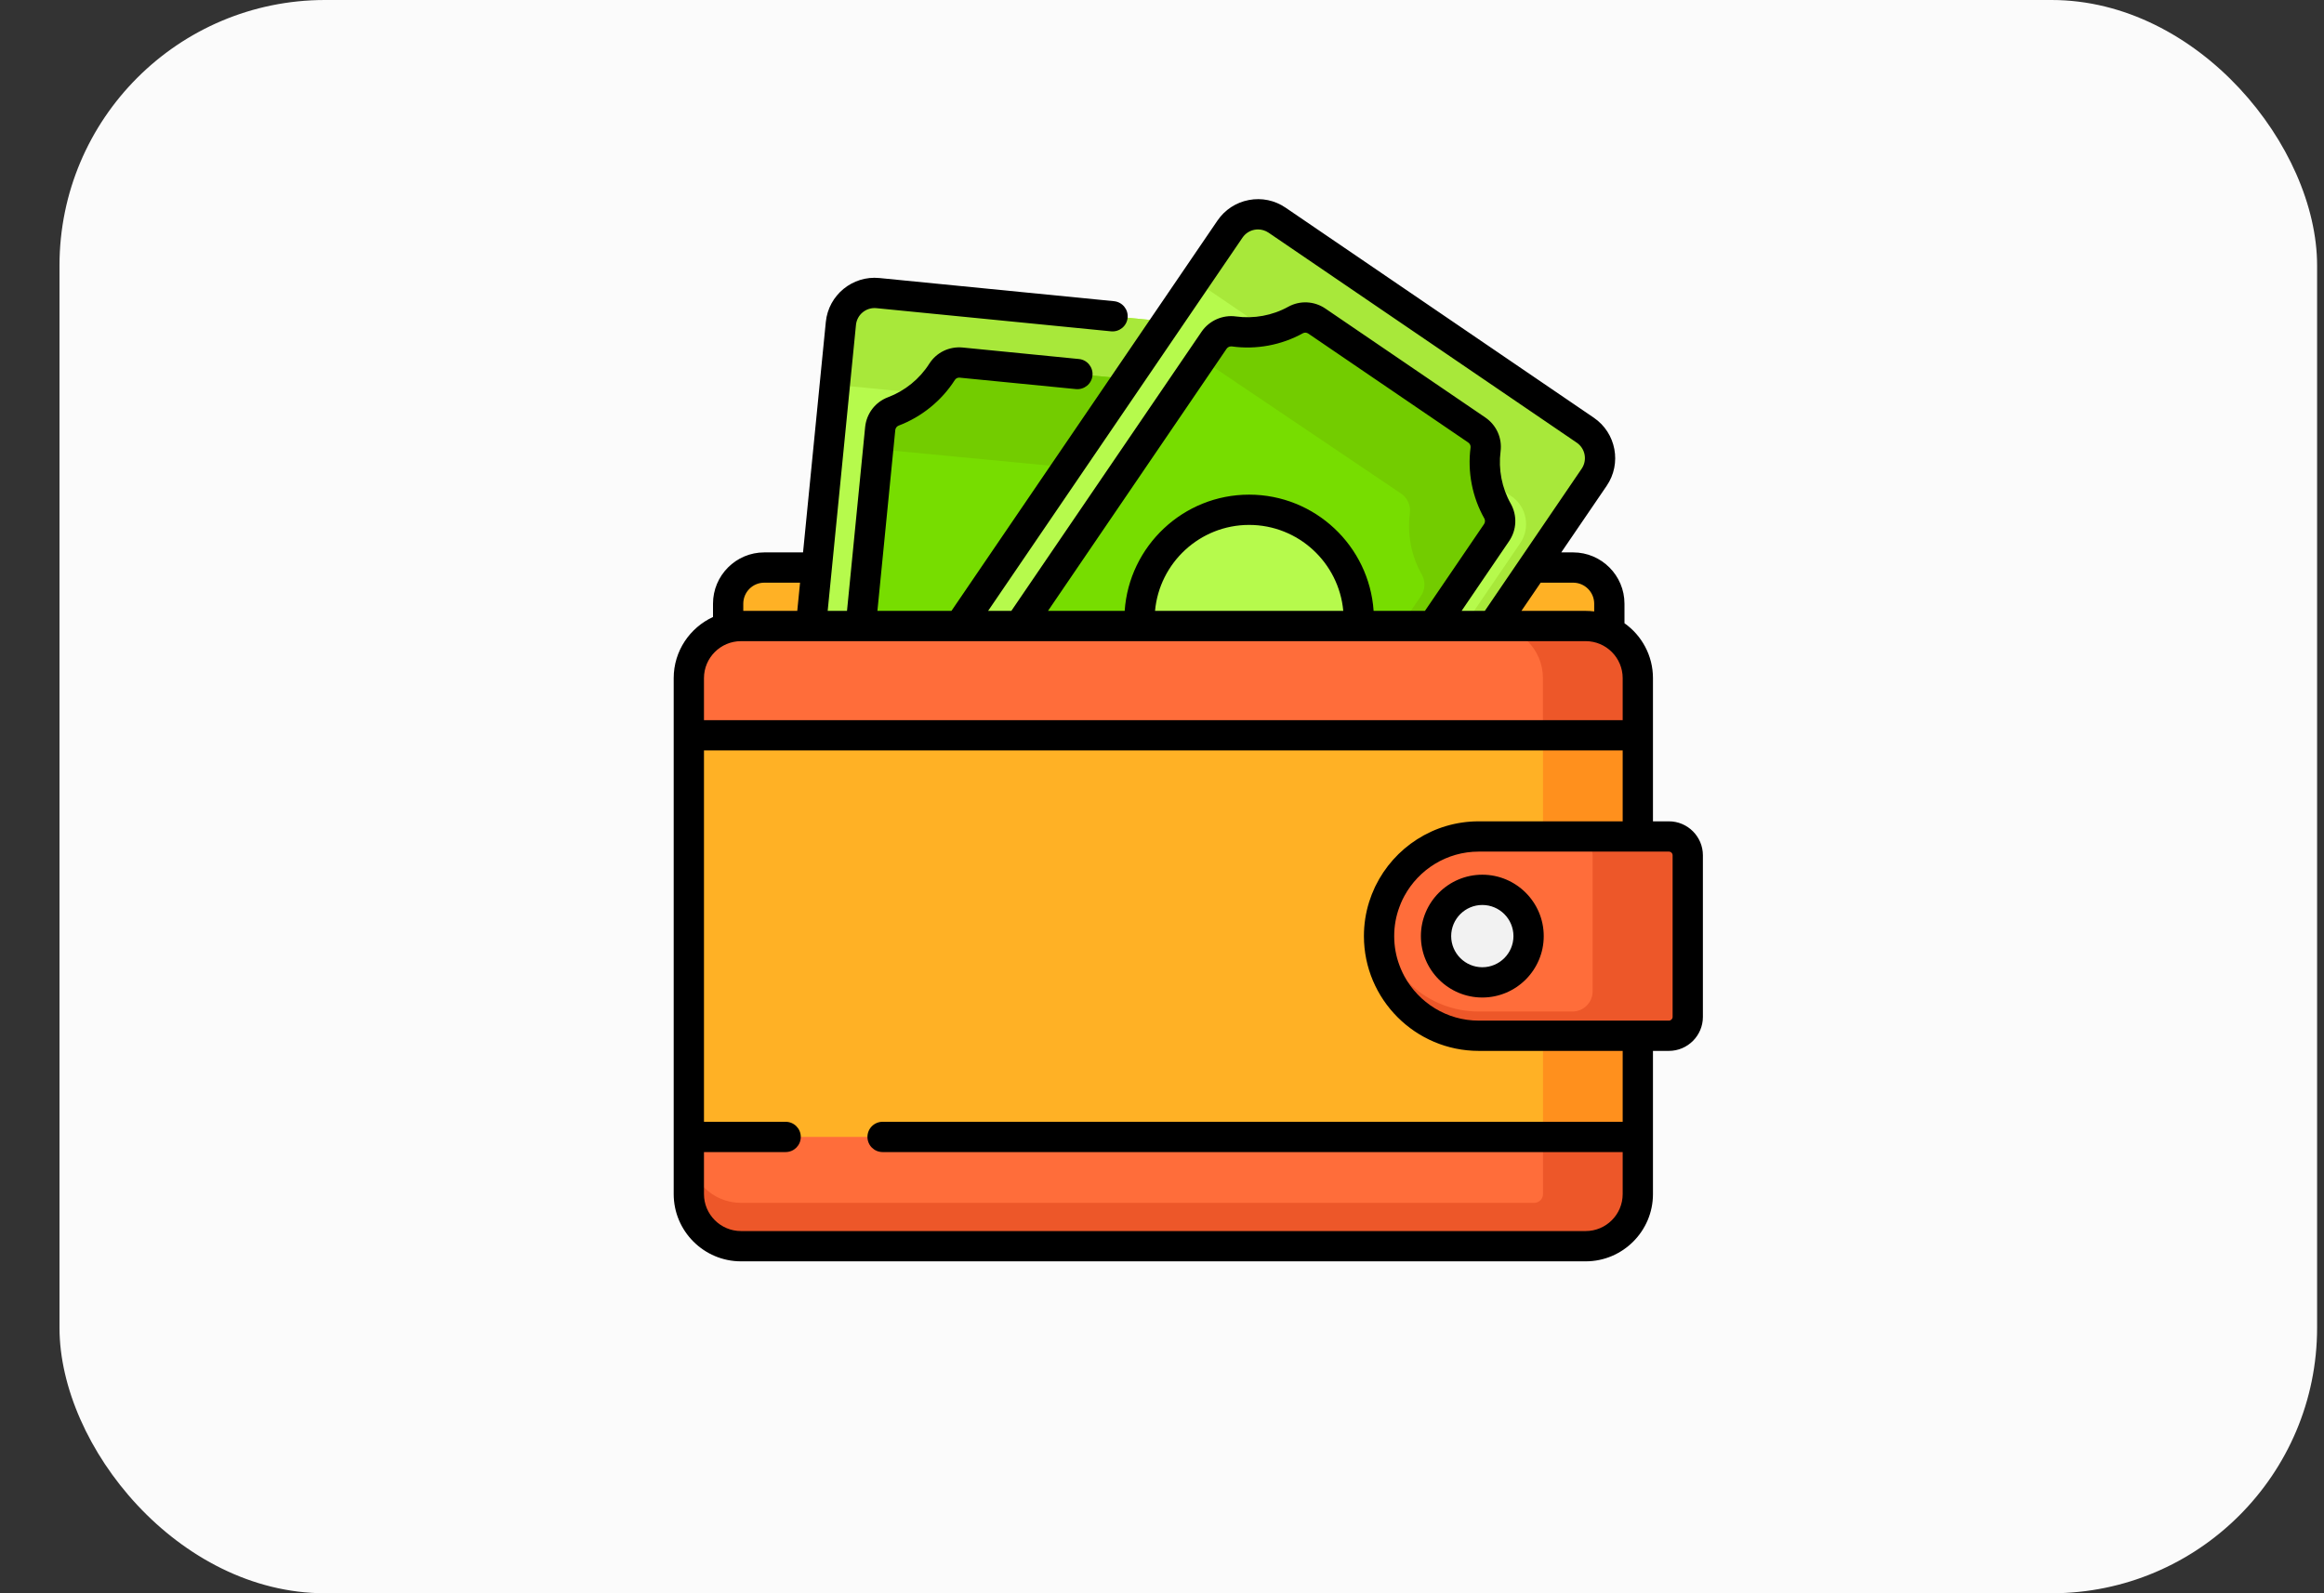 <svg width="35" height="24" viewBox="0 0 35 24" fill="none" xmlns="http://www.w3.org/2000/svg">
<rect x="0" y="0" width="35" height="24" fill="#333333" stroke="none"/>
<rect x="0.896" width="34" height="24" rx="4" fill="#FBFBFB"/>
<g clip-path="url(#clip0_670_4071)">
<path d="M23.692 8.549H11.51C11.21 8.549 10.966 8.793 10.966 9.094V10.557H24.237V9.094C24.237 8.793 23.993 8.549 23.692 8.549Z" fill="#FFB125"/>
<path d="M19.27 5.525L18.167 16.694C18.139 16.974 17.889 17.179 17.609 17.151L12.019 16.599C11.738 16.571 11.533 16.322 11.561 16.041L12.664 4.873C12.692 4.592 12.942 4.387 13.222 4.415L18.812 4.967C19.093 4.995 19.298 5.245 19.27 5.525Z" fill="#B6FA4C"/>
<path d="M18.812 4.967L13.223 4.415C12.942 4.387 12.692 4.592 12.664 4.873L12.565 5.875C12.649 5.832 12.746 5.812 12.846 5.822L18.436 6.374C18.716 6.402 18.921 6.652 18.894 6.932L17.89 17.098C18.04 17.022 18.149 16.873 18.167 16.694L19.27 5.525C19.298 5.245 19.093 4.995 18.812 4.967Z" fill="#A8E83A"/>
<path d="M13.257 6.457L12.452 14.604C12.44 14.72 12.495 14.834 12.595 14.896C12.869 15.067 13.081 15.323 13.197 15.624C13.239 15.732 13.339 15.807 13.455 15.818L16.353 16.105C16.468 16.116 16.581 16.062 16.643 15.965C16.816 15.692 17.075 15.482 17.377 15.369C17.486 15.327 17.562 15.226 17.574 15.11L18.379 6.963C18.39 6.846 18.335 6.732 18.236 6.67C17.962 6.499 17.75 6.243 17.633 5.942C17.591 5.834 17.491 5.759 17.376 5.748L14.478 5.462C14.363 5.45 14.25 5.504 14.188 5.602C14.014 5.874 13.756 6.084 13.454 6.198C13.344 6.239 13.268 6.34 13.257 6.457Z" fill="#77DD00"/>
<path d="M18.236 6.67C17.962 6.499 17.749 6.243 17.633 5.942C17.591 5.834 17.491 5.759 17.375 5.748L14.478 5.462C14.362 5.45 14.249 5.504 14.187 5.602C14.014 5.874 13.756 6.084 13.454 6.198C13.344 6.239 13.268 6.34 13.256 6.457L13.226 6.767L16.98 7.126C17.096 7.137 17.196 7.212 17.238 7.32C17.354 7.621 17.567 7.877 17.84 8.048C17.94 8.11 17.995 8.224 17.983 8.341L17.285 15.407C17.315 15.393 17.346 15.38 17.377 15.369C17.486 15.327 17.562 15.226 17.574 15.11L18.379 6.963C18.39 6.846 18.335 6.732 18.236 6.67Z" fill="#73CC00"/>
<path d="M24.009 7.189L17.689 16.463C17.53 16.696 17.213 16.756 16.98 16.598L12.338 13.434C12.105 13.276 12.045 12.958 12.204 12.725L18.524 3.451C18.683 3.218 19 3.158 19.233 3.317L23.875 6.48C24.108 6.639 24.168 6.956 24.009 7.189Z" fill="#B6FA4C"/>
<path d="M23.875 6.48L19.233 3.317C19 3.158 18.683 3.218 18.524 3.451L17.983 4.245C18.03 4.259 18.076 4.281 18.119 4.31L22.76 7.473C22.993 7.632 23.053 7.949 22.895 8.182L17.115 16.663C17.324 16.728 17.56 16.653 17.689 16.463L24.009 7.189C24.168 6.956 24.108 6.639 23.875 6.48Z" fill="#A8E83A"/>
<path d="M18.286 5.125L13.675 11.891C13.609 11.987 13.603 12.114 13.66 12.216C13.819 12.497 13.883 12.823 13.841 13.143C13.826 13.258 13.878 13.372 13.974 13.437L16.38 15.077C16.476 15.142 16.6 15.149 16.702 15.093C16.984 14.937 17.312 14.877 17.631 14.922C17.747 14.938 17.863 14.886 17.929 14.789L22.539 8.024C22.605 7.927 22.611 7.801 22.554 7.699C22.395 7.418 22.332 7.091 22.373 6.771C22.389 6.656 22.336 6.542 22.241 6.477L19.834 4.837C19.738 4.772 19.614 4.765 19.512 4.821C19.23 4.977 18.902 5.037 18.583 4.993C18.467 4.976 18.352 5.028 18.286 5.125Z" fill="#77DD00"/>
<path d="M22.553 7.699C22.394 7.418 22.331 7.091 22.373 6.771C22.388 6.656 22.335 6.542 22.24 6.477L19.834 4.837C19.738 4.772 19.613 4.765 19.511 4.821C19.229 4.977 18.902 5.037 18.582 4.993C18.466 4.976 18.351 5.028 18.285 5.125L18.093 5.407L21.1 7.434C21.196 7.5 21.248 7.613 21.233 7.728C21.191 8.048 21.254 8.375 21.413 8.656C21.471 8.758 21.464 8.884 21.398 8.981L17.358 14.909C17.449 14.905 17.54 14.909 17.631 14.922C17.747 14.938 17.862 14.886 17.928 14.789L22.538 8.024C22.604 7.927 22.61 7.801 22.553 7.699Z" fill="#73CC00"/>
<path d="M18.812 10.982C19.724 10.982 20.464 10.242 20.464 9.33C20.464 8.418 19.724 7.679 18.812 7.679C17.9 7.679 17.161 8.418 17.161 9.33C17.161 10.242 17.9 10.982 18.812 10.982Z" fill="#B6FA4C"/>
<path d="M23.881 18.772H11.16C10.727 18.772 10.375 18.421 10.375 17.987V10.215C10.375 9.781 10.727 9.43 11.16 9.43H23.881C24.315 9.43 24.666 9.781 24.666 10.215V17.987C24.666 18.42 24.315 18.772 23.881 18.772Z" fill="#FFB125"/>
<path d="M23.881 9.43H22.452C22.886 9.43 23.238 9.781 23.238 10.215V17.987C23.238 18.421 22.886 18.772 22.452 18.772H23.881C24.315 18.772 24.666 18.421 24.666 17.987V10.215C24.666 9.781 24.315 9.43 23.881 9.43Z" fill="#FF901D"/>
<path d="M25.134 12.6H22.271C21.442 12.6 20.77 13.272 20.77 14.101C20.77 14.93 21.442 15.602 22.271 15.602H25.134C25.291 15.602 25.418 15.475 25.418 15.317V12.884C25.418 12.727 25.291 12.6 25.134 12.6Z" fill="#FF6D3A"/>
<path d="M25.134 12.6H23.7C23.857 12.6 23.985 12.727 23.985 12.884V14.934C23.985 15.101 23.849 15.237 23.681 15.237H22.271C21.503 15.237 20.871 14.661 20.781 13.918C20.774 13.978 20.77 14.039 20.77 14.101C20.77 14.93 21.442 15.602 22.271 15.602H23.7H25.134C25.291 15.602 25.418 15.475 25.418 15.317V14.953V12.884C25.418 12.727 25.291 12.6 25.134 12.6Z" fill="#ED5729"/>
<path d="M23.881 9.43H11.16C10.727 9.43 10.375 9.781 10.375 10.215V11.076H24.666V10.215C24.666 9.781 24.315 9.43 23.881 9.43Z" fill="#FF6D3A"/>
<path d="M24.532 9.776C24.504 9.734 24.472 9.695 24.436 9.66C24.436 9.659 24.435 9.659 24.435 9.659C24.4 9.623 24.361 9.592 24.32 9.564C24.309 9.557 24.299 9.55 24.288 9.543C24.272 9.534 24.255 9.525 24.239 9.516C24.228 9.51 24.217 9.505 24.206 9.5C24.107 9.455 23.997 9.43 23.881 9.43H22.452C22.886 9.43 23.237 9.781 23.237 10.215V11.076H24.666V10.215C24.666 10.079 24.632 9.952 24.571 9.841C24.559 9.818 24.546 9.797 24.532 9.776Z" fill="#ED5729"/>
<path d="M11.16 18.772H23.881C24.315 18.772 24.666 18.421 24.666 17.987V17.126H10.375V17.987C10.375 18.421 10.727 18.772 11.16 18.772Z" fill="#FF6D3A"/>
<path d="M23.238 17.126V17.987C23.238 17.987 23.238 17.988 23.238 17.988C23.238 18.061 23.177 18.119 23.105 18.119H11.16C10.727 18.119 10.375 17.767 10.375 17.333V17.987C10.375 18.421 10.727 18.772 11.16 18.772H22.453H23.881C23.897 18.772 23.912 18.772 23.927 18.771C23.932 18.77 23.937 18.77 23.942 18.77C23.952 18.769 23.963 18.768 23.973 18.767C23.979 18.766 23.984 18.765 23.989 18.765C24 18.763 24.01 18.761 24.02 18.76C24.025 18.759 24.029 18.758 24.034 18.757C24.049 18.754 24.063 18.751 24.077 18.747C24.077 18.747 24.077 18.747 24.078 18.747C24.084 18.746 24.09 18.744 24.096 18.742C24.127 18.733 24.157 18.723 24.187 18.71C24.199 18.706 24.21 18.7 24.222 18.695C24.233 18.689 24.244 18.683 24.256 18.677L24.256 18.677C24.278 18.665 24.299 18.652 24.32 18.638L24.32 18.638L24.32 18.638C24.338 18.626 24.355 18.613 24.372 18.6C24.373 18.599 24.373 18.599 24.374 18.598C24.391 18.584 24.407 18.57 24.423 18.555C24.442 18.537 24.459 18.519 24.476 18.499C24.502 18.469 24.526 18.437 24.547 18.403C24.548 18.402 24.549 18.401 24.549 18.4C24.557 18.387 24.564 18.374 24.572 18.361C24.572 18.361 24.572 18.361 24.572 18.361V18.361C24.591 18.326 24.607 18.29 24.621 18.252C24.622 18.247 24.623 18.243 24.625 18.239C24.628 18.229 24.631 18.219 24.634 18.209C24.636 18.204 24.637 18.199 24.639 18.194C24.641 18.184 24.644 18.174 24.646 18.164C24.647 18.16 24.648 18.155 24.649 18.151C24.652 18.136 24.655 18.121 24.657 18.107C24.657 18.107 24.657 18.107 24.657 18.106C24.657 18.106 24.657 18.106 24.657 18.106C24.66 18.089 24.662 18.072 24.663 18.054C24.664 18.049 24.664 18.045 24.665 18.041C24.666 18.023 24.666 18.005 24.666 17.987V17.333V17.126H23.238V17.126Z" fill="#ED5729"/>
<path d="M22.324 14.798C22.709 14.798 23.021 14.486 23.021 14.101C23.021 13.716 22.709 13.404 22.324 13.404C21.939 13.404 21.627 13.716 21.627 14.101C21.627 14.486 21.939 14.798 22.324 14.798Z" fill="#F2F2F2"/>
<path d="M25.134 12.372H24.894V11.076V10.215C24.894 9.874 24.724 9.571 24.465 9.388V9.094C24.465 8.668 24.118 8.321 23.692 8.321H23.513L24.197 7.318C24.427 6.981 24.339 6.521 24.003 6.292L19.361 3.128C19.198 3.017 19.002 2.976 18.808 3.013C18.614 3.05 18.446 3.16 18.335 3.323L14.329 9.202H13.214L13.483 6.479C13.486 6.448 13.506 6.422 13.534 6.411C13.88 6.28 14.181 6.036 14.38 5.724C14.395 5.699 14.425 5.685 14.455 5.689L16.204 5.861C16.329 5.873 16.441 5.782 16.453 5.657C16.465 5.532 16.374 5.42 16.249 5.408L14.5 5.235C14.297 5.215 14.104 5.308 13.995 5.479C13.849 5.709 13.628 5.888 13.373 5.984C13.181 6.057 13.05 6.229 13.029 6.434L12.756 9.202H12.465L12.891 4.895C12.906 4.74 13.044 4.626 13.2 4.642L16.733 4.991C16.858 5.003 16.97 4.912 16.982 4.787C16.995 4.661 16.903 4.55 16.778 4.537L13.244 4.188C12.839 4.148 12.477 4.445 12.437 4.85L12.094 8.321H11.51C11.084 8.321 10.738 8.668 10.738 9.094V9.294C10.389 9.455 10.146 9.807 10.146 10.215V11.076V17.126V17.987C10.146 18.545 10.601 19 11.16 19H23.881C24.439 19 24.894 18.545 24.894 17.987V17.126V15.83H25.134C25.416 15.83 25.646 15.6 25.646 15.318V12.884C25.646 12.602 25.416 12.372 25.134 12.372ZM23.692 8.777C23.867 8.777 24.009 8.919 24.009 9.094V9.21C23.967 9.205 23.924 9.202 23.881 9.202H22.913L23.203 8.777H23.692V8.777ZM18.712 3.58C18.755 3.517 18.819 3.475 18.893 3.461C18.911 3.458 18.928 3.456 18.946 3.456C19.002 3.456 19.057 3.473 19.105 3.505L23.746 6.668C23.875 6.756 23.908 6.932 23.82 7.061L22.362 9.202H22.012L22.727 8.152C22.843 7.982 22.852 7.765 22.752 7.587C22.618 7.349 22.564 7.07 22.599 6.8C22.625 6.599 22.537 6.403 22.368 6.288L19.962 4.649C19.794 4.534 19.579 4.523 19.401 4.621C19.163 4.753 18.883 4.804 18.614 4.767C18.414 4.739 18.211 4.829 18.096 4.997L15.231 9.202H14.881L18.712 3.58ZM18.812 7.451C17.82 7.451 17.005 8.225 16.938 9.202H15.783L18.473 5.253C18.473 5.253 18.473 5.253 18.473 5.253C18.489 5.231 18.514 5.218 18.54 5.218C18.543 5.218 18.547 5.218 18.55 5.218C18.917 5.27 19.298 5.199 19.622 5.02C19.647 5.006 19.68 5.008 19.705 5.026L22.111 6.665C22.137 6.683 22.151 6.712 22.147 6.741C22.099 7.108 22.172 7.488 22.355 7.811C22.369 7.837 22.367 7.87 22.35 7.895L21.46 9.202H20.687C20.62 8.225 19.805 7.451 18.812 7.451ZM20.23 9.202H17.395C17.461 8.477 18.071 7.907 18.812 7.907C19.554 7.907 20.164 8.477 20.23 9.202ZM11.194 9.094C11.194 8.919 11.335 8.777 11.51 8.777H12.049L12.007 9.202H11.194V9.094ZM10.602 10.215C10.602 9.908 10.852 9.658 11.16 9.658H23.881C24.188 9.658 24.438 9.908 24.438 10.215V10.848H10.602V10.215ZM24.438 16.898H13.292C13.166 16.898 13.064 17 13.064 17.126C13.064 17.252 13.166 17.354 13.292 17.354H24.438V17.987C24.438 18.294 24.188 18.544 23.881 18.544H11.16C10.852 18.544 10.602 18.294 10.602 17.987V17.354H11.832C11.958 17.354 12.06 17.252 12.06 17.126C12.06 17 11.958 16.898 11.832 16.898H10.602V11.304H24.438V12.372H22.27H22.27C21.587 12.372 20.996 12.77 20.715 13.346C20.714 13.348 20.713 13.35 20.712 13.352C20.71 13.357 20.707 13.362 20.705 13.367C20.672 13.438 20.643 13.511 20.619 13.587C20.619 13.588 20.619 13.588 20.619 13.588C20.568 13.75 20.541 13.922 20.541 14.101C20.541 15.054 21.317 15.83 22.27 15.83H22.27H24.438V16.898H24.438ZM25.19 15.318C25.19 15.349 25.165 15.374 25.134 15.374H24.666H22.27C21.788 15.374 21.367 15.104 21.151 14.707C21.141 14.689 21.132 14.671 21.123 14.652C21.105 14.615 21.089 14.577 21.075 14.538C21.024 14.402 20.997 14.254 20.997 14.101C20.997 13.947 21.024 13.8 21.075 13.664C21.089 13.625 21.105 13.586 21.123 13.549C21.132 13.531 21.141 13.512 21.151 13.495C21.367 13.098 21.788 12.828 22.27 12.828H24.666H25.134C25.165 12.828 25.19 12.853 25.19 12.884V15.318Z" fill="black"/>
<path d="M22.324 13.176C21.814 13.176 21.399 13.591 21.399 14.101C21.399 14.611 21.814 15.026 22.324 15.026C22.834 15.026 23.249 14.611 23.249 14.101C23.249 13.591 22.834 13.176 22.324 13.176ZM22.324 14.57C22.066 14.57 21.855 14.359 21.855 14.101C21.855 13.842 22.066 13.632 22.324 13.632C22.583 13.632 22.793 13.842 22.793 14.101C22.793 14.359 22.583 14.57 22.324 14.57Z" fill="black"/>
</g>
<defs>
<clipPath id="clip0_670_4071">
<rect width="16" height="16" fill="white" transform="translate(9.896 3)"/>
</clipPath>
</defs>
</svg>
